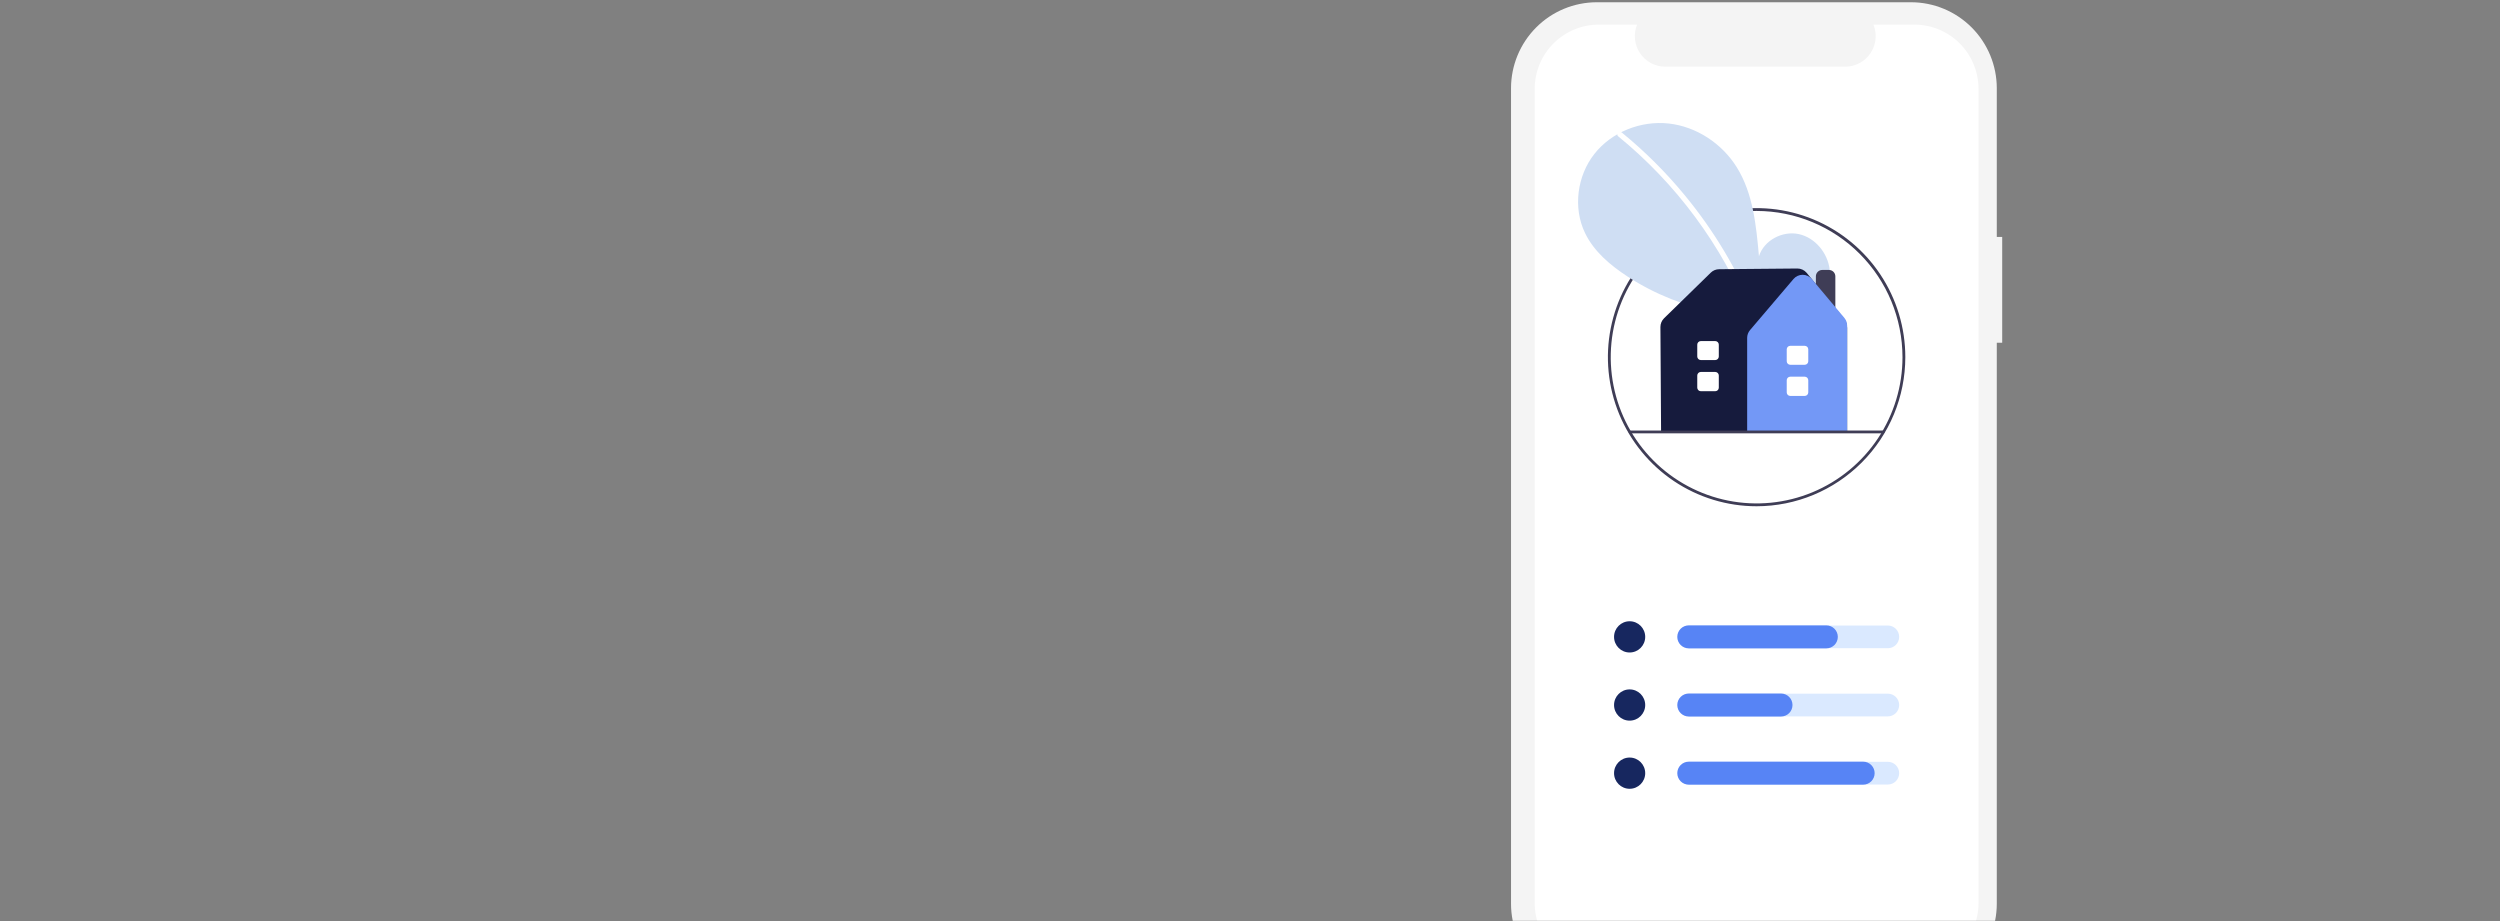 <svg width="1110" height="409" viewBox="0 0 1110 409" fill="none" xmlns="http://www.w3.org/2000/svg">
<rect x="0" y="0" width="1110" height="409" fill="#808080" stroke="none"/>
<mask id="mask0_2_375" style="mask-type:alpha" maskUnits="userSpaceOnUse" x="0" y="0" width="1110" height="409">
<rect width="1110" height="409" rx="20" fill="#063183"/>
</mask>
<g mask="url(#mask0_2_375)">
<g clip-path="url(#clip0_2_375)">
<path d="M888.978 105.188H886.575V39.196C886.575 29.066 882.561 19.351 875.415 12.187C868.269 5.024 858.578 1 848.473 1H708.998C698.892 1 689.201 5.024 682.055 12.187C674.91 19.351 670.895 29.066 670.895 39.196V401.241C670.895 411.371 674.91 421.086 682.055 428.249C689.201 435.413 698.892 439.437 708.998 439.437H848.473C858.578 439.437 868.269 435.412 875.415 428.249C882.56 421.086 886.574 411.371 886.574 401.241V152.163H888.977L888.978 105.188Z" fill="#F4F4F4"/>
<path d="M850.01 10.934H831.805C832.642 12.991 832.962 15.224 832.736 17.435C832.509 19.646 831.744 21.767 830.507 23.611C829.271 25.456 827.601 26.967 825.644 28.012C823.687 29.057 821.504 29.603 819.287 29.603H739.384C737.167 29.603 734.984 29.057 733.028 28.012C731.071 26.967 729.401 25.455 728.164 23.611C726.928 21.766 726.163 19.645 725.937 17.435C725.71 15.224 726.03 12.991 726.867 10.934H709.863C702.316 10.934 695.079 13.939 689.743 19.288C684.406 24.638 681.409 31.893 681.409 39.458V400.977C681.409 408.542 684.406 415.797 689.743 421.147C695.079 426.496 702.316 429.501 709.863 429.501H850.01C857.556 429.501 864.794 426.496 870.13 421.147C875.466 415.797 878.464 408.542 878.464 400.977V39.457C878.464 31.892 875.466 24.637 870.13 19.288C864.794 13.939 857.556 10.934 850.01 10.934H850.01Z" fill="white"/>
<path d="M779.936 224.779C766.877 224.779 754.112 220.897 743.254 213.624C732.396 206.351 723.933 196.014 718.936 183.92C713.939 171.826 712.631 158.517 715.179 145.678C717.726 132.839 724.015 121.045 733.248 111.789C742.482 102.532 754.247 96.228 767.055 93.674C779.862 91.121 793.138 92.431 805.203 97.441C817.267 102.451 827.579 110.934 834.834 121.819C842.089 132.703 845.961 145.5 845.961 158.591C845.941 176.139 838.979 192.962 826.601 205.371C814.223 217.779 797.441 224.759 779.936 224.779V224.779ZM779.936 93.663C767.126 93.663 754.603 97.471 743.952 104.606C733.301 111.74 725 121.88 720.098 133.744C715.196 145.608 713.913 158.663 716.412 171.257C718.911 183.852 725.08 195.421 734.138 204.501C743.196 213.582 754.736 219.765 767.3 222.271C779.864 224.776 792.886 223.49 804.721 218.576C816.556 213.662 826.671 205.34 833.788 194.662C840.905 183.985 844.704 171.432 844.704 158.591C844.684 141.377 837.854 124.874 825.712 112.702C813.57 100.53 797.107 93.683 779.936 93.663V93.663Z" fill="#3F3D56"/>
<path d="M804.186 139.363C809.841 134.573 813.276 127.007 812.375 119.64C811.474 112.274 805.895 105.503 798.658 103.938C791.422 102.374 783.172 106.704 780.974 113.791C779.764 100.128 778.37 85.893 771.124 74.258C764.563 63.722 753.199 56.184 740.883 54.835C728.566 53.486 715.599 58.58 707.918 68.325C700.237 78.07 698.356 92.237 703.736 103.425C707.699 111.667 715 117.801 722.65 122.791C747.056 138.711 777.331 144.09 806.139 139.84L804.186 139.363Z" fill="#CFDEF3"/>
<path d="M720.097 58.862C730.259 67.16 739.582 76.441 747.931 86.57C760.996 102.367 771.569 120.079 779.281 139.088C779.845 140.474 777.599 141.078 777.041 139.707C764.423 108.813 744.28 81.584 718.454 60.509C717.294 59.562 718.947 57.924 720.097 58.862Z" fill="white"/>
<path d="M723.555 289.706C727.376 289.706 730.472 286.602 730.472 282.772C730.472 278.943 727.376 275.838 723.555 275.838C719.735 275.838 716.638 278.943 716.638 282.772C716.638 286.602 719.735 289.706 723.555 289.706Z" fill="#17275F"/>
<path d="M838.203 287.815H750.169C748.835 287.815 747.556 287.284 746.612 286.338C745.669 285.392 745.139 284.11 745.139 282.772C745.139 281.435 745.669 280.152 746.612 279.206C747.556 278.261 748.835 277.729 750.169 277.729H838.203C839.538 277.729 840.817 278.261 841.76 279.206C842.704 280.152 843.234 281.435 843.234 282.772C843.234 284.11 842.704 285.392 841.76 286.338C840.817 287.284 839.538 287.815 838.203 287.815Z" fill="#DAE9FF"/>
<path d="M810.9 287.876H749.806C748.456 287.876 747.161 287.338 746.206 286.381C745.251 285.424 744.715 284.126 744.715 282.772C744.715 281.419 745.251 280.12 746.206 279.163C747.161 278.206 748.456 277.668 749.806 277.668H810.9C812.25 277.668 813.545 278.206 814.5 279.163C815.455 280.12 815.991 281.419 815.991 282.772C815.991 284.126 815.455 285.424 814.5 286.381C813.545 287.338 812.25 287.876 810.9 287.876Z" fill="#5784F5"/>
<path d="M723.555 319.963C727.376 319.963 730.472 316.859 730.472 313.029C730.472 309.2 727.376 306.095 723.555 306.095C719.735 306.095 716.638 309.2 716.638 313.029C716.638 316.859 719.735 319.963 723.555 319.963Z" fill="#17275F"/>
<path d="M838.203 318.072H750.169C748.835 318.072 747.556 317.541 746.612 316.595C745.669 315.65 745.139 314.367 745.139 313.029C745.139 311.692 745.669 310.409 746.612 309.464C747.556 308.518 748.835 307.987 750.169 307.987H838.203C839.538 307.987 840.817 308.518 841.76 309.464C842.704 310.409 843.234 311.692 843.234 313.029C843.234 314.367 842.704 315.65 841.76 316.595C840.817 317.541 839.538 318.072 838.203 318.072Z" fill="#DAE9FF"/>
<path d="M723.555 350.221C727.376 350.221 730.472 347.117 730.472 343.287C730.472 339.457 727.376 336.353 723.555 336.353C719.735 336.353 716.638 339.457 716.638 343.287C716.638 347.117 719.735 350.221 723.555 350.221Z" fill="#17275F"/>
<path d="M838.203 348.33H750.169C748.835 348.33 747.556 347.799 746.612 346.853C745.669 345.907 745.139 344.625 745.139 343.287C745.139 341.95 745.669 340.667 746.612 339.721C747.556 338.775 748.835 338.244 750.169 338.244H838.203C839.538 338.244 840.817 338.775 841.76 339.721C842.704 340.667 843.234 341.95 843.234 343.287C843.234 344.625 842.704 345.907 841.76 346.853C840.817 347.799 839.538 348.33 838.203 348.33Z" fill="#DAE9FF"/>
<path d="M790.778 318.133H749.806C748.456 318.133 747.161 317.596 746.206 316.639C745.251 315.681 744.715 314.383 744.715 313.03C744.715 311.676 745.251 310.378 746.206 309.421C747.161 308.464 748.456 307.926 749.806 307.926H790.778C792.128 307.926 793.423 308.464 794.378 309.421C795.333 310.378 795.869 311.676 795.869 313.03C795.869 314.383 795.333 315.681 794.378 316.639C793.423 317.596 792.128 318.133 790.778 318.133V318.133Z" fill="#5784F5"/>
<path d="M827.249 348.391H749.806C748.456 348.391 747.161 347.853 746.206 346.896C745.251 345.939 744.715 344.64 744.715 343.287C744.715 341.933 745.251 340.635 746.206 339.678C747.161 338.721 748.456 338.183 749.806 338.183H827.249C828.599 338.183 829.894 338.721 830.849 339.678C831.804 340.635 832.34 341.933 832.34 343.287C832.34 344.64 831.804 345.939 830.849 346.896C829.894 347.853 828.599 348.391 827.249 348.391Z" fill="#5784F5"/>
<path d="M814.894 148.299H806.251V122.697C806.252 121.945 806.55 121.224 807.081 120.692C807.611 120.161 808.33 119.861 809.081 119.861H812.064C812.814 119.861 813.533 120.161 814.064 120.692C814.594 121.224 814.893 121.945 814.894 122.697V148.299Z" fill="#3F3D56"/>
<path d="M820.133 191.865H737.52L737.223 145.189C737.22 144.468 737.361 143.754 737.639 143.088C737.916 142.423 738.324 141.821 738.838 141.316L759.592 121.053C760.576 120.088 761.895 119.543 763.272 119.533L798.006 119.215C798.794 119.21 799.573 119.379 800.288 119.709C801.004 120.039 801.638 120.522 802.147 121.125L802.15 121.129L818.648 141.411C819.607 142.593 820.132 144.07 820.133 145.594L820.133 191.865Z" fill="#161B3D"/>
<path d="M820.134 191.865H775.738V150.034C775.738 148.759 776.191 147.527 777.016 146.557L796.306 123.886V123.886C796.807 123.296 797.43 122.822 798.132 122.497C798.834 122.172 799.599 122.004 800.372 122.005H800.392C801.169 122.007 801.936 122.18 802.639 122.51C803.343 122.84 803.966 123.32 804.465 123.917L818.882 141.122C819.69 142.088 820.133 143.308 820.134 144.568V191.865Z" fill="#7398F6"/>
<path d="M801.301 175.798H794.878C794.461 175.798 794.062 175.632 793.767 175.336C793.472 175.041 793.306 174.64 793.306 174.222V168.824C793.306 168.406 793.472 168.005 793.767 167.71C794.062 167.414 794.461 167.248 794.878 167.248H801.301C801.718 167.248 802.118 167.414 802.412 167.71C802.707 168.005 802.873 168.406 802.873 168.824V174.222C802.873 174.64 802.707 175.041 802.412 175.336C802.118 175.632 801.718 175.798 801.301 175.798Z" fill="white"/>
<path d="M801.301 161.964H794.878C794.461 161.964 794.062 161.798 793.767 161.502C793.472 161.207 793.306 160.806 793.306 160.388V155.115C793.306 154.697 793.472 154.297 793.767 154.001C794.062 153.706 794.461 153.54 794.878 153.539H801.301C801.718 153.54 802.118 153.706 802.412 154.001C802.707 154.297 802.873 154.697 802.873 155.115V160.388C802.873 160.806 802.707 161.207 802.412 161.502C802.118 161.798 801.718 161.964 801.301 161.964Z" fill="white"/>
<path d="M761.578 173.696H755.155C754.738 173.696 754.339 173.53 754.044 173.234C753.749 172.939 753.583 172.538 753.583 172.121V166.722C753.583 166.304 753.749 165.904 754.044 165.608C754.339 165.313 754.738 165.147 755.155 165.146H761.578C761.995 165.147 762.395 165.313 762.689 165.608C762.984 165.904 763.15 166.304 763.15 166.722V172.121C763.15 172.538 762.984 172.939 762.689 173.234C762.395 173.53 761.995 173.696 761.578 173.696Z" fill="white"/>
<path d="M761.578 159.862H755.155C754.738 159.862 754.339 159.696 754.044 159.4C753.749 159.105 753.583 158.704 753.583 158.286V153.014C753.583 152.596 753.749 152.195 754.044 151.9C754.339 151.604 754.738 151.438 755.155 151.438H761.578C761.995 151.438 762.395 151.604 762.689 151.9C762.984 152.195 763.15 152.596 763.15 153.014V158.286C763.15 158.704 762.984 159.105 762.689 159.4C762.395 159.696 761.995 159.862 761.578 159.862Z" fill="white"/>
<path d="M836.121 192.411H723.749C723.583 192.411 723.423 192.345 723.305 192.226C723.187 192.108 723.121 191.948 723.121 191.781C723.121 191.614 723.187 191.453 723.305 191.335C723.423 191.217 723.583 191.15 723.749 191.15H836.121C836.288 191.15 836.448 191.217 836.566 191.335C836.684 191.453 836.75 191.614 836.75 191.781C836.75 191.948 836.684 192.108 836.566 192.226C836.448 192.345 836.288 192.411 836.121 192.411Z" fill="#3F3D56"/>
</g>
</g>
<defs>
<clipPath id="clip0_2_375">
<rect width="219" height="439" fill="white" transform="translate(670 1)"/>
</clipPath>
</defs>
</svg>
